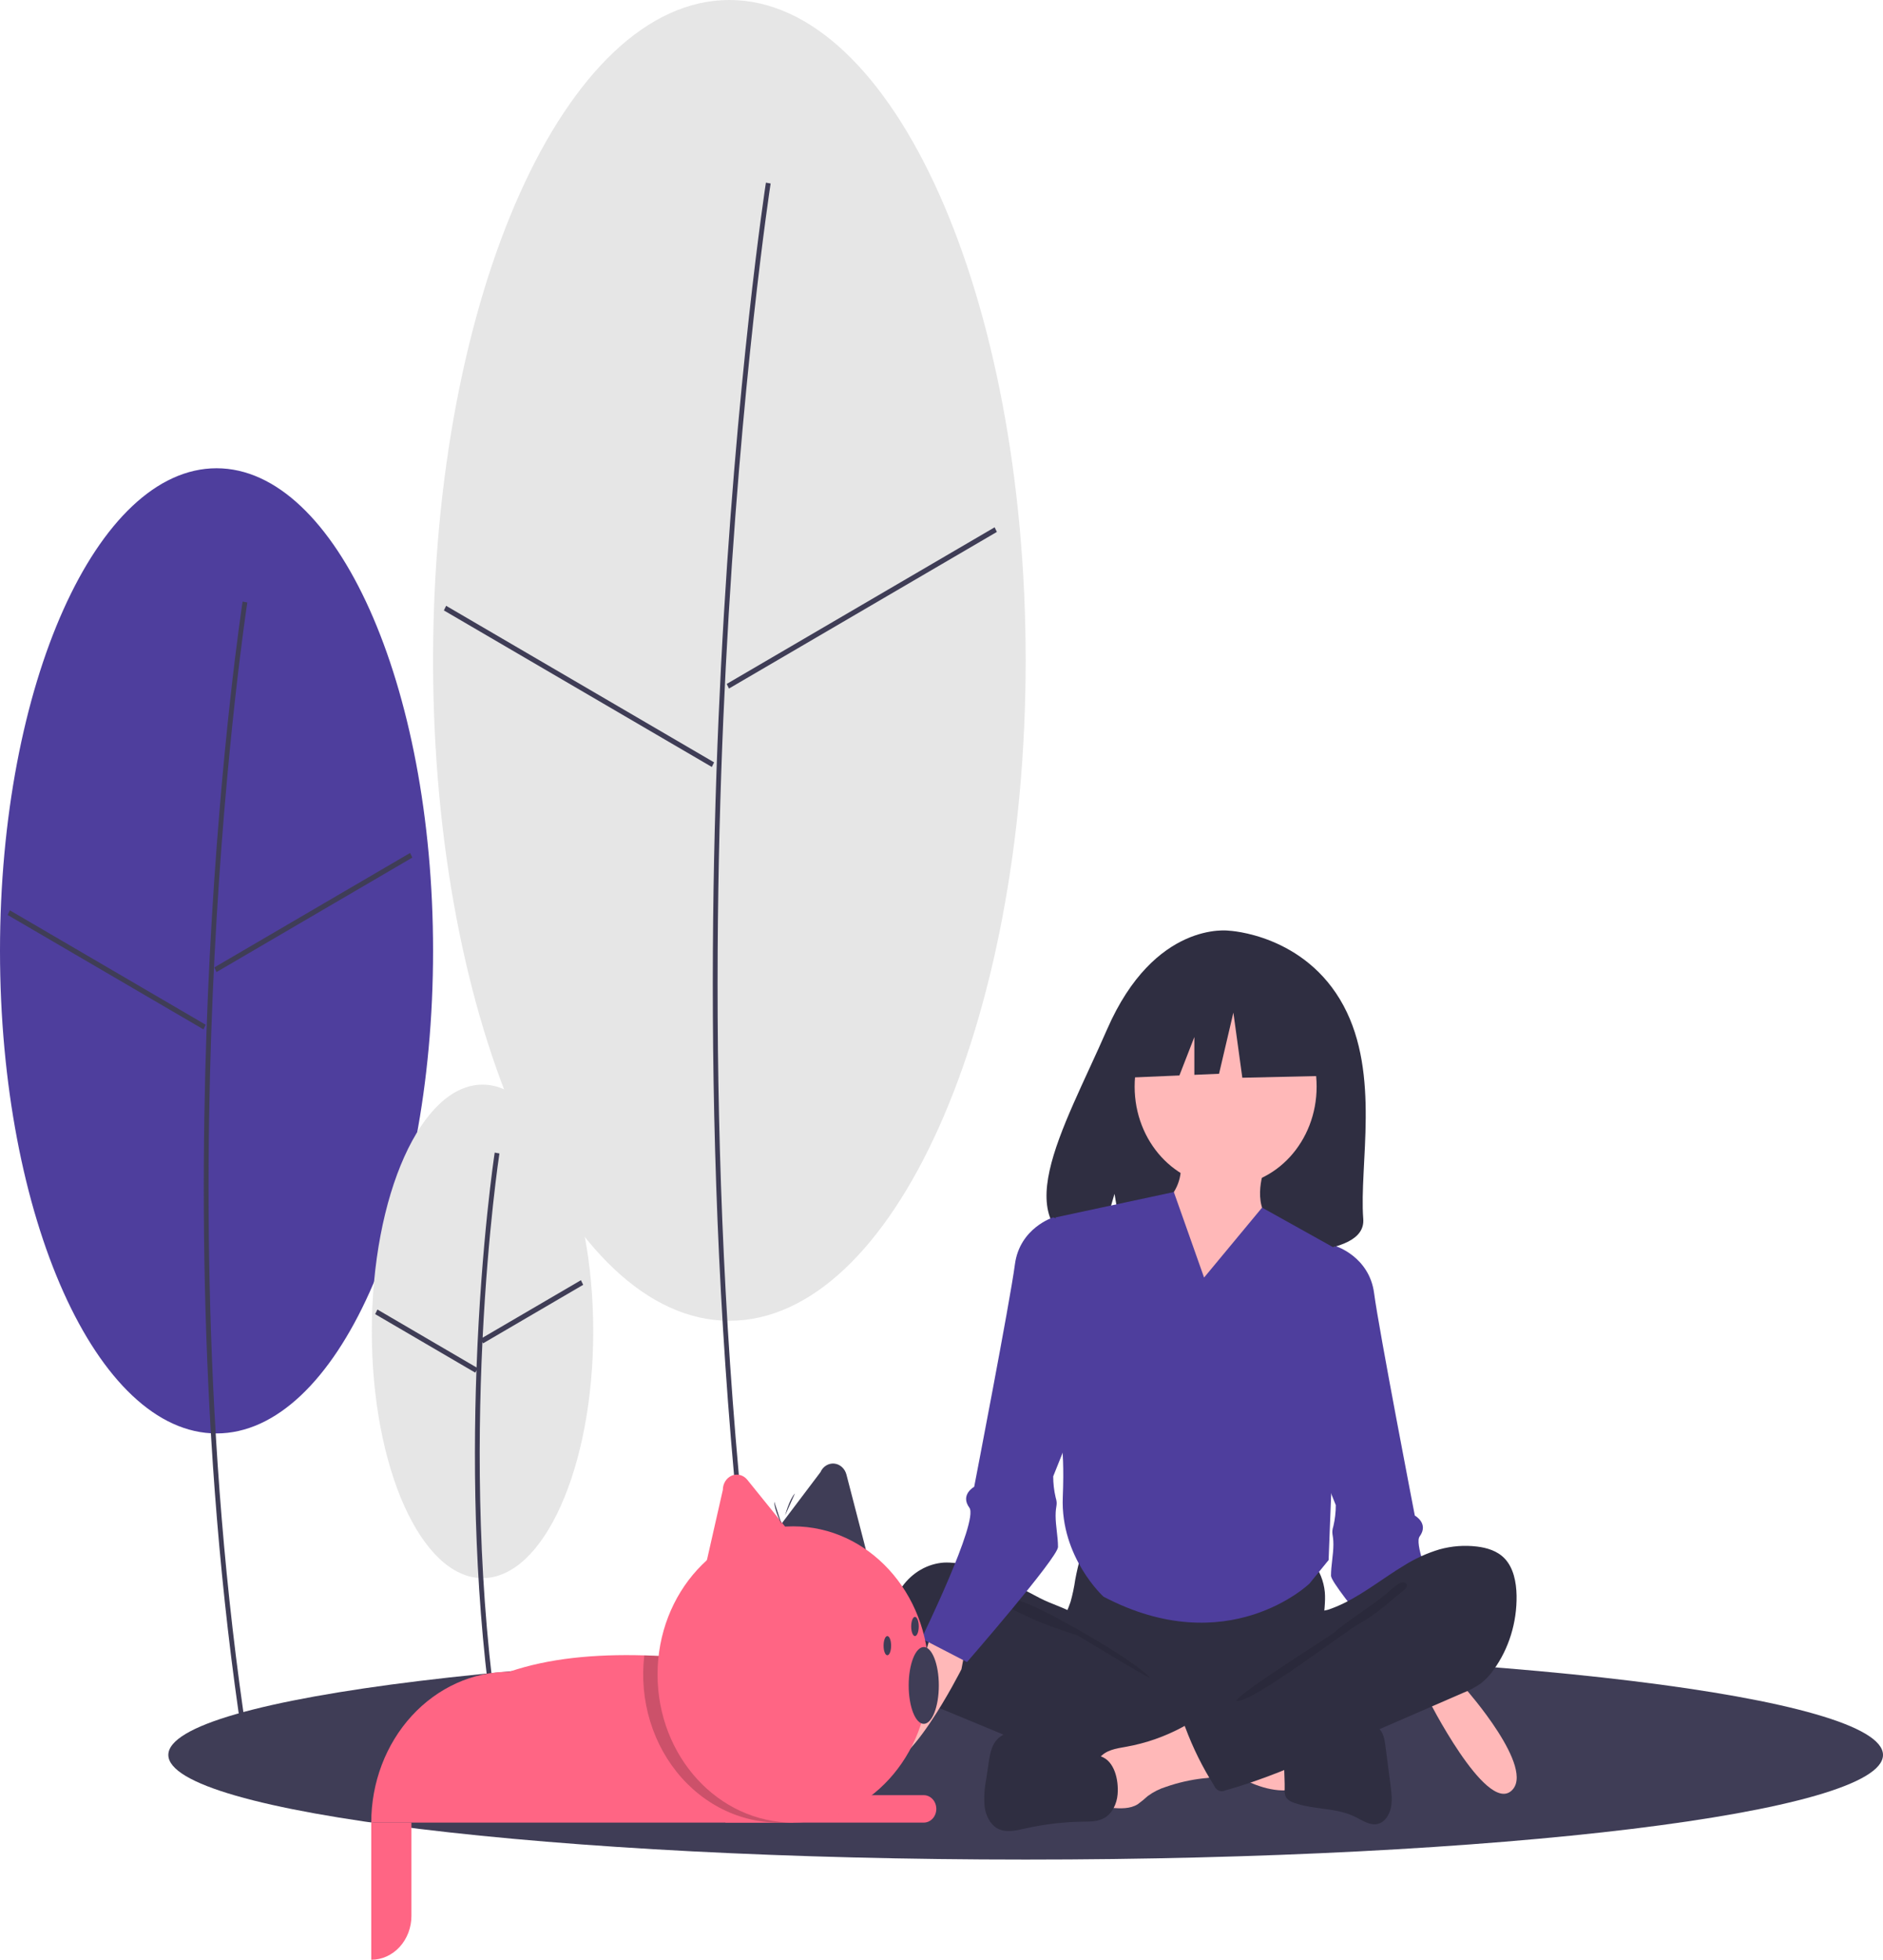 <svg width="720" height="749" viewBox="0 0 720 749" fill="none" xmlns="http://www.w3.org/2000/svg">
<g clip-path="url(#clip0_16_53)">
<path d="M392.184 710.703C573.232 710.703 720 692.799 720 670.714C720 648.628 573.232 630.724 392.184 630.724C211.136 630.724 64.368 648.628 64.368 670.714C64.368 692.799 211.136 710.703 392.184 710.703Z" fill="#3F3D56"/>
<path d="M554.762 626.465L560.415 645.483C560.415 645.483 587.644 676.196 577.796 684.52C567.948 692.845 545.853 648.961 545.853 648.961L541.781 627.491L554.762 626.465Z" fill="#FFB8B8"/>
<path d="M502.524 479.264L510.766 476.265C510.766 476.265 523.585 480.264 525.417 494.26C527.248 508.256 540.983 579.238 540.983 579.238C540.983 579.238 546.477 582.237 542.815 587.236C539.152 592.234 561.128 637.223 561.128 637.223L543.73 646.22C543.73 646.22 508.934 606.231 508.934 602.232C508.934 598.233 509.85 594.234 509.85 590.235C509.85 586.236 508.934 586.236 509.85 583.237C510.461 580.623 510.769 577.936 510.766 575.239L504.356 559.243L502.524 479.264Z" fill="#4E3E9D"/>
<path d="M82.794 547.842C128.52 547.842 165.589 465.266 165.589 363.402C165.589 261.539 128.52 178.962 82.794 178.962C37.068 178.962 0 261.539 0 363.402C0 465.266 37.068 547.842 82.794 547.842Z" fill="#4E3E9D"/>
<path d="M82.034 365.315C86.164 285.03 94.486 230.799 94.569 230.261L92.764 229.927C92.68 230.466 84.344 284.783 80.207 365.172C76.39 439.367 75.469 551.59 92.763 664.879L94.57 664.551C77.305 551.454 78.224 439.401 82.034 365.315Z" fill="#3F3D56"/>
<path d="M156.794 325.998L81.934 369.742L82.799 371.505L157.658 327.761L156.794 325.998Z" fill="#3F3D56"/>
<path d="M3.772 347.922L2.908 349.686L77.778 393.408L78.642 391.645L3.772 347.922Z" fill="#3F3D56"/>
<path d="M278.886 504.784C341.459 504.784 392.184 391.784 392.184 252.392C392.184 113 341.459 0 278.886 0C216.314 0 165.589 113 165.589 252.392C165.589 391.784 216.314 504.784 278.886 504.784Z" fill="#E6E6E6"/>
<path d="M277.51 254.977C283.163 145.095 294.552 70.874 294.666 70.137L292.861 69.803C292.746 70.541 281.342 144.849 275.683 254.834C270.46 356.345 269.2 509.885 292.86 664.879L294.667 664.551C271.036 509.748 272.294 356.379 277.51 254.977Z" fill="#3F3D56"/>
<path d="M380.308 201.532L277.869 261.393L278.733 263.156L381.172 203.295L380.308 201.532Z" fill="#3F3D56"/>
<path d="M170.591 231.534L169.727 233.297L272.181 293.128L273.045 291.365L170.591 231.534Z" fill="#3F3D56"/>
<path d="M184.503 603.135C207.882 603.135 226.834 560.915 226.834 508.834C226.834 456.754 207.882 414.534 184.503 414.534C161.124 414.534 142.172 456.754 142.172 508.834C142.172 560.915 161.124 603.135 184.503 603.135Z" fill="#E6E6E6"/>
<path d="M184.466 512.897L184.716 513.409L222.99 491.042L222.126 489.279L184.546 511.24C186.625 469.45 190.879 441.396 190.964 440.844L189.159 440.51C189.065 441.113 184.012 474.427 182.218 522.633L144.314 500.483L143.451 502.247L181.724 524.613L182.181 523.68C180.746 563.467 181.55 613.216 189.158 663.054L190.965 662.726C182.67 608.388 182.487 554.151 184.466 512.897Z" fill="#3F3D56"/>
<path d="M513.729 384.363C499.01 356.975 469.89 355.699 469.89 355.699C469.89 355.699 441.514 351.702 423.311 393.415C406.344 432.295 382.928 469.834 419.541 478.935L426.155 456.267L430.25 480.623C435.463 481.036 440.693 481.134 445.916 480.917C485.125 479.523 522.466 481.325 521.264 465.831C519.666 445.233 527.892 410.716 513.729 384.363Z" fill="#2F2E41"/>
<path d="M411.134 603.74C410.723 606.603 410.127 609.431 409.349 612.201C408.474 614.913 407.122 617.42 406.321 620.159C403.769 628.891 407.307 638.626 412.957 645.366C417.842 651.178 424.169 655.315 431.168 657.274C436.265 658.686 441.565 658.889 446.817 659.085C461.363 659.628 476.282 660.114 490.065 654.966C494.422 653.299 498.628 651.195 502.63 648.681C503.896 648.016 505.01 647.05 505.89 645.854C506.941 644.206 507.075 642.068 507.066 640.054C507.035 633.264 505.785 626.508 506.082 619.725C506.246 615.969 506.885 612.215 506.571 608.469C506.148 604.231 504.537 600.238 501.957 597.036C499.378 593.835 495.956 591.581 492.16 590.582C488.25 589.658 484.195 590.161 480.214 590.583C469.882 591.676 459.505 592.187 449.125 592.114C438.52 592.039 427.98 590.256 417.427 590.07C414.306 590.015 414.369 591.075 413.375 594.401C412.46 597.463 411.712 600.581 411.134 603.74Z" fill="#2F2E41"/>
<path d="M369.662 598.222C366.811 597.432 363.872 597.088 360.933 597.2C357.843 597.412 354.828 598.334 352.086 599.904C349.344 601.473 346.936 603.657 345.019 606.311C343.121 609.005 341.757 612.101 341.014 615.402C340.271 618.702 340.166 622.136 340.706 625.483C341.417 629.109 342.581 632.612 344.165 635.892C346.48 641.066 349.256 646.228 353.542 649.543C356.122 651.365 358.902 652.822 361.818 653.881L384.39 663.245C387.71 664.623 391.031 666.001 394.385 667.278C411.223 673.689 428.79 677.535 446.591 678.707C452.011 679.063 457.513 679.162 462.8 677.803C464.092 677.616 465.275 676.912 466.12 675.828C466.55 675.001 466.804 674.079 466.861 673.13L468.25 662.422C468.561 660.931 468.521 659.377 468.132 657.908C467.496 656.108 465.901 654.976 464.38 654.014C449.541 644.628 432.214 639.45 419.724 626.568C416.783 623.536 414.322 618.729 410.75 616.669C406.698 614.333 401.927 612.999 397.739 610.847C388.585 606.141 379.584 600.733 369.662 598.222Z" fill="#2F2E41"/>
<path opacity="0.1" d="M392.197 612.657C400.175 615.41 433.859 634.484 439.633 641.143C438.859 641.45 412.602 625.245 411.814 624.985C404.652 622.618 397.45 620.235 390.649 616.771C389.281 616.074 381.76 612.799 382.101 610.898C382.485 608.752 390.781 612.168 392.197 612.657Z" fill="black"/>
<path d="M491.731 684.261C492.184 684.297 492.634 684.151 492.995 683.851C493.155 683.625 493.271 683.367 493.339 683.092C493.407 682.817 493.425 682.53 493.391 682.248L493.354 667.66C489.544 665.661 485.283 665.021 481.101 664.405L461.586 661.532C462.035 661.598 458.535 670.788 459.072 672.015C460.017 674.178 467.245 676.094 469.285 677.115C476.376 680.664 483.744 684.566 491.731 684.261Z" fill="#FFB8B8"/>
<path d="M430.504 667.609C426.82 668.256 422.707 668.827 420.321 671.985C417.295 675.991 418.583 681.962 420.027 686.924C420.241 687.926 420.671 688.858 421.282 689.642C422.267 690.712 423.777 690.869 425.158 690.965C428.518 691.2 432.094 691.383 435.03 689.568C436.36 688.6 437.641 687.552 438.865 686.429C441.027 684.844 443.407 683.646 445.916 682.879C450.521 681.284 455.263 680.208 460.069 679.667C461.962 679.572 463.837 679.208 465.644 678.585C466.55 678.261 467.376 677.715 468.057 676.986C468.738 676.258 469.256 675.369 469.571 674.387C470.251 671.736 468.852 669.033 467.51 666.708C465.838 663.812 464.067 660.762 461.575 658.63C457.939 655.52 456.14 657.907 452.477 659.898C445.551 663.663 438.143 666.263 430.504 667.609Z" fill="#FFB8B8"/>
<path d="M420.876 671.264L397.481 663.649C394.676 662.574 391.743 661.948 388.774 661.792C385.807 661.794 382.703 662.865 380.779 665.352C378.965 667.697 378.446 670.902 377.993 673.941L377.026 680.444C376.381 683.723 376.198 687.091 376.484 690.43C376.927 693.743 378.463 697.053 381.132 698.657C384.369 700.602 388.337 699.652 391.95 698.838C399.247 697.196 406.671 696.319 414.121 696.22C416.921 696.183 419.858 696.222 422.333 694.778C425.274 693.061 427.034 689.431 427.336 685.78C427.797 680.226 426.115 672.97 420.876 671.264Z" fill="#2F2E41"/>
<path d="M500.927 664.628C503.96 664.043 506.636 662.145 509.543 661.024C513.633 659.447 518.066 659.447 522.4 659.465C523.991 659.471 525.685 659.51 527.009 660.481C528.918 661.881 529.408 664.682 529.732 667.182L531.691 682.266C532.059 685.104 532.425 688.017 531.851 690.812C531.276 693.608 529.546 696.302 527.027 697.024C523.968 697.899 520.969 695.747 518.08 694.334C510.861 690.8 502.468 691.703 494.941 689.062C493.544 688.572 492.047 687.823 491.477 686.335C491.22 685.497 491.128 684.608 491.208 683.728C491.337 678.88 490.408 672.259 491.734 667.625C492.926 663.458 497.542 664.628 500.927 664.628Z" fill="#2F2E41"/>
<path d="M550.436 592.15C555.109 590.859 559.957 590.494 564.748 591.073C568.574 591.537 572.516 592.71 575.309 595.626C578.709 599.175 579.801 604.665 579.893 609.823C580.046 620.084 576.954 630.089 571.138 638.15C569.722 640.182 568.035 641.97 566.133 643.456C564.086 644.867 561.902 646.026 559.621 646.912L509.072 668.869C495.774 674.645 482.429 680.438 468.558 684.246C468.178 684.447 467.765 684.563 467.343 684.586C466.922 684.609 466.5 684.54 466.104 684.381C465.707 684.223 465.344 683.979 465.036 683.665C464.728 683.35 464.48 682.971 464.309 682.549C459.877 675.577 456.162 668.092 453.23 660.232C453.098 659.981 453.016 659.701 452.992 659.413C452.967 659.124 453 658.834 453.087 658.56C453.272 658.256 453.531 658.014 453.834 657.86L489.587 635.238C492.211 633.73 494.655 631.875 496.864 629.716C498.412 628.064 499.677 626.124 500.601 623.988C501.342 622.283 501.411 618.26 502.358 617C503.284 615.767 506.455 615.668 507.919 615.183C509.985 614.486 512.008 613.644 513.974 612.663C521.972 608.722 529.094 602.997 536.761 598.384C541.057 595.678 545.653 593.583 550.436 592.15Z" fill="#2F2E41"/>
<path opacity="0.1" d="M530.167 609.044C524.024 614.125 516.071 618.795 509.983 624.01C507.905 625.789 473.268 647.234 472.779 650.082C478.458 651.136 514.639 623.262 519.815 620.481C524.992 617.7 529.581 613.778 534.128 609.884C535.286 608.892 540.197 605.909 536.871 604.801C534.997 604.177 531.55 608.029 530.167 609.044Z" fill="black"/>
<path d="M468.644 453.271C487.861 453.271 503.44 436.262 503.44 415.281C503.44 394.3 487.861 377.291 468.644 377.291C449.426 377.291 433.848 394.3 433.848 415.281C433.848 436.262 449.426 453.271 468.644 453.271Z" fill="#FFB8B8"/>
<path d="M483.295 447.273C483.295 447.273 477.801 462.269 487.873 468.267C497.946 474.266 456.74 522.253 456.74 522.253L438.426 464.268C438.426 464.268 453.993 458.27 451.246 442.274L483.295 447.273Z" fill="#FFB8B8"/>
<path d="M460.403 488.262L482.579 461.533L512.597 478.264L508.018 596.233L500.693 605.231C500.693 605.231 469.56 635.223 421.944 610.23C421.944 610.23 405.462 595.234 406.377 572.24C407.293 549.246 404.546 546.246 404.546 546.246L403.63 465.268L448.839 455.582L460.403 488.262Z" fill="#4E3E9D"/>
<path d="M358.718 615.468L353.065 634.486C353.065 634.486 325.836 665.199 335.684 673.523C345.532 681.848 367.627 637.964 367.627 637.964L371.699 616.494L358.718 615.468Z" fill="#FFB8B8"/>
<path d="M410.956 468.267L402.714 465.268C402.714 465.268 389.895 469.267 388.063 483.263C386.232 497.259 372.497 568.241 372.497 568.241C372.497 568.241 367.003 571.24 370.665 576.239C374.328 581.237 352.352 626.225 352.352 626.225L369.75 635.223C369.75 635.223 404.546 595.234 404.546 591.235C404.546 587.236 403.63 583.237 403.63 579.238C403.63 575.239 404.546 575.239 403.63 572.24C403.019 569.626 402.711 566.939 402.714 564.242L409.124 548.246L410.956 468.267Z" fill="#4E3E9D"/>
<path d="M507.222 381.723L478.452 365.128L438.723 371.916L430.503 411.897L450.965 411.03L456.681 396.342V410.787L466.122 410.387L471.603 387.003L475.027 411.897L508.592 411.142L507.222 381.723Z" fill="#2F2E41"/>
<path d="M303.28 638.912V696.577H141.954C141.955 681.284 147.52 666.617 157.425 655.803C167.33 644.989 180.763 638.913 194.771 638.912C209.898 633.764 227.388 632.124 246.361 632.664C264.262 633.164 283.483 635.613 303.28 638.912Z" fill="#FF6584"/>
<path d="M280.234 683.998H356.097C357.37 683.998 358.591 684.55 359.492 685.533C360.392 686.516 360.898 687.849 360.898 689.24C360.898 690.63 360.392 691.963 359.492 692.946C358.591 693.93 357.37 694.482 356.097 694.482H280.234V683.998Z" fill="#3F3D56"/>
<path d="M293.373 589.563L313.707 562.652C314.176 561.585 314.931 560.698 315.872 560.111C316.813 559.524 317.896 559.263 318.976 559.365C320.056 559.466 321.083 559.923 321.919 560.677C322.755 561.43 323.361 562.444 323.656 563.583L331.675 594.493L293.373 589.563Z" fill="#3F3D56"/>
<path d="M268.711 603.269L276.393 569.405C276.393 568.222 276.723 567.066 277.339 566.093C277.956 565.119 278.829 564.373 279.843 563.955C280.857 563.536 281.964 563.464 283.016 563.749C284.068 564.034 285.016 564.662 285.733 565.55L305.201 589.639L268.711 603.269Z" fill="#FF6584"/>
<path d="M141.953 696.579H157.318V732.225C157.318 734.428 156.92 736.609 156.148 738.645C155.376 740.68 154.244 742.529 152.818 744.087C151.391 745.644 149.697 746.88 147.833 747.723C145.969 748.566 143.971 749 141.953 749V696.579Z" fill="#FF6584"/>
<path d="M277.353 686.094H353.216C354.489 686.094 355.71 686.647 356.611 687.63C357.511 688.613 358.017 689.946 358.017 691.337C358.017 692.727 357.511 694.06 356.611 695.043C355.71 696.026 354.489 696.579 353.216 696.579H277.353V686.094Z" fill="#FF6584"/>
<path opacity="0.2" d="M303.28 638.912V696.257C295.486 697.161 287.606 696.125 280.231 693.227C272.857 690.328 266.18 685.643 260.702 679.523C255.224 673.403 251.088 666.007 248.604 657.891C246.12 649.775 245.353 641.15 246.361 632.664C264.262 633.164 283.483 635.613 303.28 638.912Z" fill="black"/>
<path d="M303.281 696.579C331.92 696.579 355.136 671.231 355.136 639.964C355.136 608.696 331.92 583.349 303.281 583.349C274.642 583.349 251.426 608.696 251.426 639.964C251.426 671.231 274.642 696.579 303.281 696.579Z" fill="#FF6584"/>
<path d="M353.216 658.835C356.398 658.835 358.977 652.264 358.977 644.157C358.977 636.051 356.398 629.479 353.216 629.479C350.034 629.479 347.454 636.051 347.454 644.157C347.454 652.264 350.034 658.835 353.216 658.835Z" fill="#3F3D56"/>
<path d="M339.292 632.625C340.087 632.625 340.732 630.982 340.732 628.955C340.732 626.929 340.087 625.286 339.292 625.286C338.496 625.286 337.851 626.929 337.851 628.955C337.851 630.982 338.496 632.625 339.292 632.625Z" fill="#3F3D56"/>
<path d="M349.855 625.286C350.65 625.286 351.295 623.643 351.295 621.616C351.295 619.59 350.65 617.947 349.855 617.947C349.059 617.947 348.414 619.59 348.414 621.616C348.414 623.643 349.059 625.286 349.855 625.286Z" fill="#3F3D56"/>
<path d="M298.93 582.719C298.93 582.719 296.048 577.245 296.048 573.906L298.93 582.719Z" fill="#3F3D56"/>
<path d="M300.198 579.178C300.198 579.178 301.769 573.102 303.956 570.768L300.198 579.178Z" fill="#3F3D56"/>
</g>
<defs>
<clipPath id="clip0_16_53">
<rect width="720" height="749" fill="white"/>
</clipPath>
</defs>
</svg>
